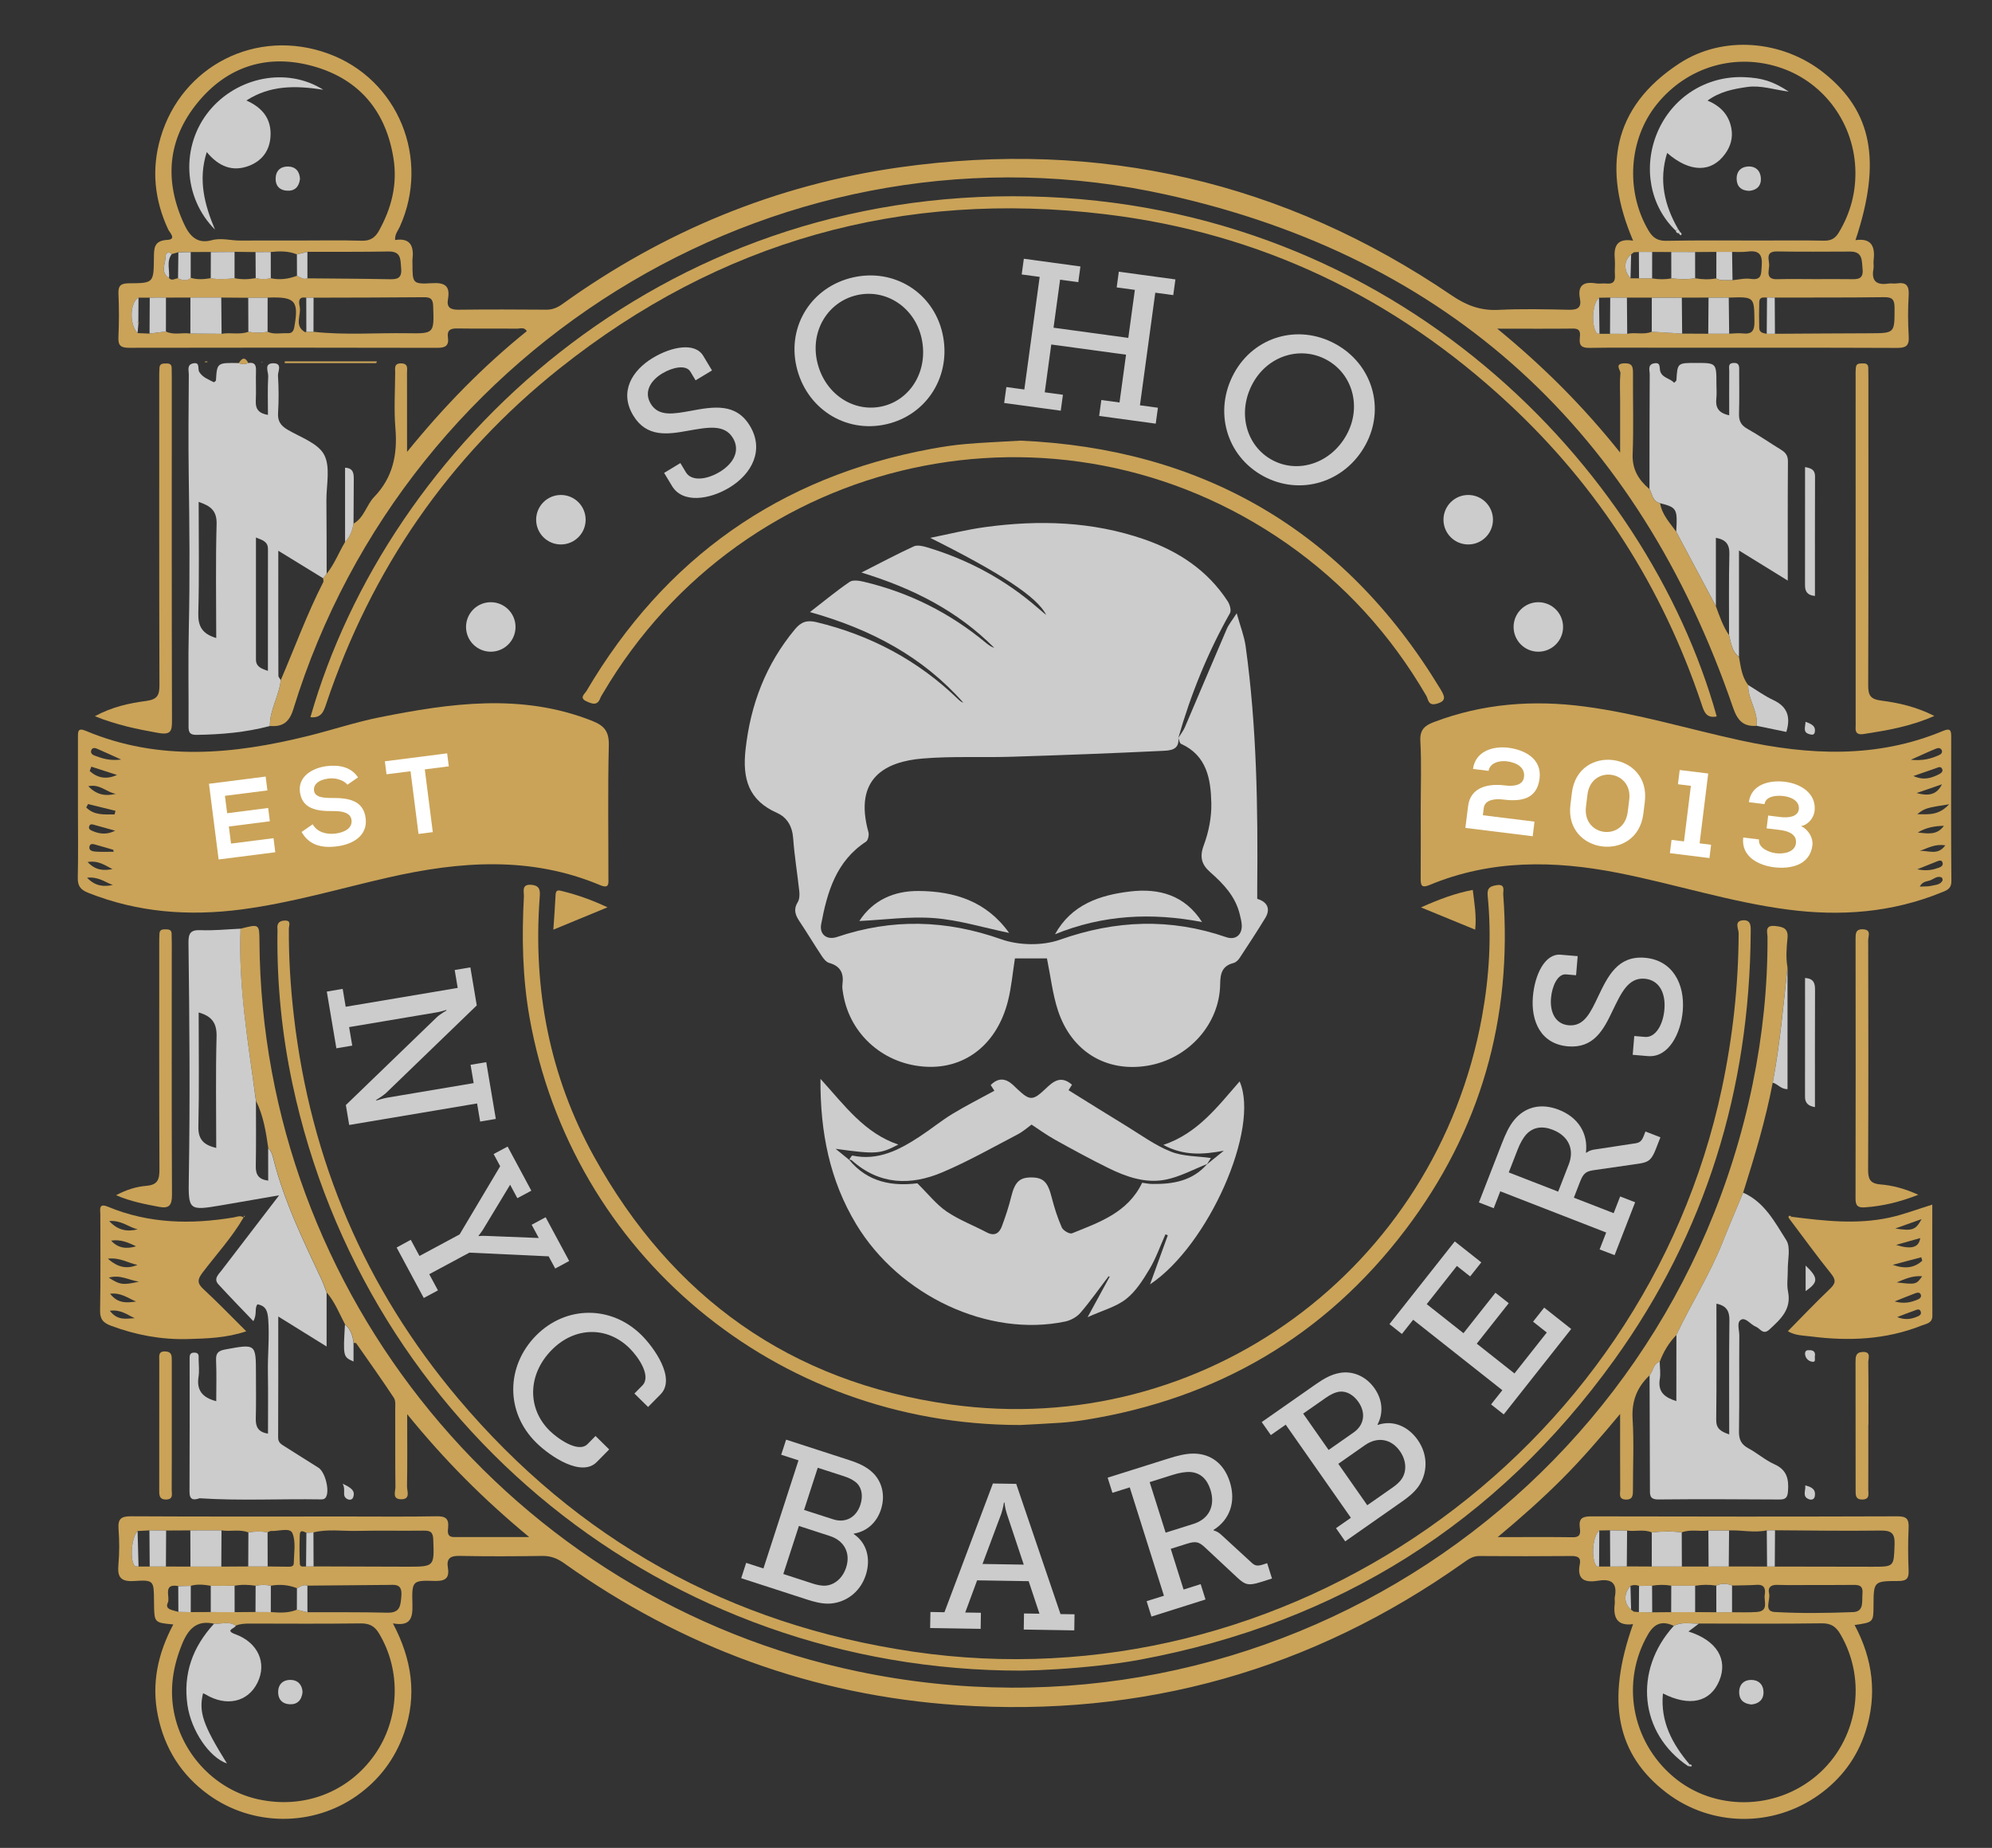 <svg xmlns="http://www.w3.org/2000/svg" xmlns:xlink="http://www.w3.org/1999/xlink" id="Layer_1" x="0px" y="0px" viewBox="0 0 483 448" style="enable-background:new 0 0 483 448;" xml:space="preserve"><rect x="0" y="0" width="483" height="448" fill="#333333" stroke="none"/><style type="text/css">	.st0{fill-rule:evenodd;clip-rule:evenodd;fill:#CAA358;}	.st1{fill-rule:evenodd;clip-rule:evenodd;fill:#CCCCCC;}	.st2{fill:#CCCCCC;}	.st3{fill:#FFFFFF;}</style><path class="st0" d="M58.32,225.16c4.56-1.18,4.56-1.18,4.59,3.12c0.58,85.32,61.43,159.49,145.18,176.96 c99.42,20.74,196.44-42.94,216.87-142.4c2.41-11.73,3.66-23.62,3.61-35.62c0-1.16-0.8-2.98,1.84-2.72c2.02,0.2,3.24,0.61,3,2.99 c-0.23,2.33-0.42,4.69,0,7.03c-1,9.35-1.86,18.72-3.58,27.97c-1.73,9.07-4.39,17.88-7.17,26.67c-1.68,4.05-3.41,8.08-5.03,12.15 c-3.08,7.77-7.61,14.81-11.15,22.34c-1.82,1.87-3.14,4.05-4.04,6.5c-1.59,0.51-1.55,2.26-2.46,3.28c-3.06,2.88-4.39,6.27-4.12,10.61 c0.35,5.69,0.07,11.42,0.08,17.14c0,1.26,0.03,2.44-1.76,2.37c-1.77-0.07-1.33-1.38-1.33-2.36c-0.03-5.87-0.02-11.74-0.02-18.39 c-4.85,5.81-9.25,10.92-14.02,15.7c-4.76,4.77-9.78,9.25-15.66,14.16c6.73,0,12.5-0.05,18.27,0.03c1.93,0.03,1.78-1.22,1.63-2.37 c-0.27-2.15,0.6-2.69,2.69-2.69c24.8,0.07,49.59,0.07,74.39-0.01c2.18-0.01,2.74,0.69,2.65,2.75c-0.15,3.44-0.15,6.9,0,10.35 c0.08,1.96-0.46,2.58-2.5,2.58c-5.98,0-5.98,0.1-6.01,6.03c-0.02,3.97-0.02,3.97-4.58,4.64c4.44,8.3,5.53,16.95,2.62,25.89 c-2.06,6.33-5.91,11.46-11.34,15.32c-11.13,7.92-26.06,7.69-36.82-0.49c-12.18-9.26-14.82-22.25-8.18-40.93 c-3.96,0.51-4.85-1.69-4.44-4.99c0.07-0.53-0.08-1.09,0.02-1.61c0.64-3.33-0.79-4.47-3.99-3.94c-3.11,0.51-5.3-0.07-4.5-4.03 c0.33-1.62-0.59-1.96-2.05-1.95c-7.44,0.06-14.88,0.07-22.32,0c-1.56-0.01-2.62,0.76-3.77,1.57 c-36.81,26.1-77.83,37.61-122.75,34.58c-34.97-2.36-66.78-14.05-95.36-34.38c-1.66-1.18-3.26-1.82-5.33-1.79 c-6.68,0.1-13.37,0.13-20.05-0.01c-2.25-0.04-3.21,0.62-2.83,2.89c0.43,2.59-0.72,3.26-3.22,3.18c-5.41-0.17-5.54-0.04-5.38,5.67 c0.09,3.19-0.36,5.43-4.73,4.62c4.6,8.71,5.9,17.4,2.74,26.49c-2.19,6.3-6,11.4-11.44,15.26c-10.7,7.59-25.35,7.52-36.03-0.22 c-6.57-4.76-10.61-11.18-12.25-19.12c-1.62-7.83,0-15.14,3.73-22.15c-4.58-0.42-4.6-0.45-4.67-4.86c0-0.32-0.01-0.65-0.01-0.97 c-0.04-4.78-0.05-5.01-4.81-4.7c-3.25,0.21-4.1-0.92-3.82-3.95c0.26-2.89,0.24-5.83,0.03-8.72c-0.18-2.49,0.71-3.04,3.09-3.02 c17.46,0.1,34.93,0.05,52.4,0.05c7.22,0,14.45,0.08,21.67-0.05c2.13-0.04,2.96,0.57,2.76,2.7c-0.1,1.01-0.32,2.32,1.38,2.33 c5.76,0.01,11.52,0,18.27,0c-11.12-9.19-20.55-18.67-29.58-29.79c0,6.42,0.06,11.97-0.04,17.51c-0.02,1.15,0.95,3.18-1.5,3.12 c-2.16-0.06-1.3-1.9-1.31-2.99c-0.08-6.25-0.02-12.5-0.05-18.76c0-0.96,0.14-2.12-0.32-2.83c-2.95-4.47-6.06-8.84-9.13-13.23 c-0.08-0.12-0.41-0.07-0.62-0.09c-0.19-1.72-0.69-3.3-2.08-4.46c-1.39-2.64-2.48-5.46-4.45-7.76c-0.38-0.99-0.71-2.01-1.16-2.97 c-4.48-9.6-9.16-19.11-11.75-29.46c-0.24-0.96-0.5-1.85-1.26-2.52c-0.57-3.94-1.17-7.87-2.97-11.49 C60.22,253.06,57.75,239.25,58.32,225.16z M395.43,390.2c0.24,0.18,0.49,0.36,0.73,0.54c0.41,0.03,0.82,0.06,1.22,0.1 c1.08,0.02,2.15,0.03,3.23,0.05c1.54-0.01,3.07-0.02,4.6-0.04c1.94,0,3.87-0.01,5.81-0.01c1.71,0.01,3.43,0.02,5.14,0.03 c1.27,0,2.54,0,3.81,0c2-0.01,4.02,0.09,6.01-0.06c2.99-0.22,1.66-2.63,1.92-4.18c0.23-1.4-0.06-2.53-1.95-2.4 c-1.99,0.13-3.99,0.12-5.98,0.17c-1.28-0.55-2.55-0.59-3.82,0.02c-1.71-0.28-3.42-0.25-5.12,0.03c-1.93,0-3.86-0.01-5.79-0.01 c-1.55-0.28-3.1-0.26-4.66,0c-1.05,0.01-2.1,0.03-3.16,0.04c-0.69-0.27-1.39-0.27-2.08,0c-1.7,1.86-1.63,4.29,0.15,5.75 L395.43,390.2z M74.29,371.62c-0.68-0.32-1.55-0.85-1.6,0.45c-0.1,2.35-0.08,4.7,0.01,7.05c0.04,0.95,0.92,0.6,1.51,0.65 c0.61,0,1.21,0,1.82-0.01c7.53,0.03,15.06,0.06,22.58,0.07c6.77,0.01,6.69,0,6.44-6.65c-0.07-1.81-0.78-2.11-2.33-2.09 c-5.48,0.06-10.97-0.05-16.46,0.06c-3.42,0.06-6.87-0.48-10.27,0.37C75.43,371.56,74.86,371.59,74.29,371.62z M43.25,390.78 c1,0.02,2,0.04,3,0.06c1.62,0,3.23-0.01,4.85-0.02c1.93,0.01,3.86,0.02,5.79,0.03c1.69-0.01,3.38-0.03,5.07-0.04 c1.24,0,2.47,0.01,3.71,0.02c2.14,0.17,4.28,0.28,6.33-0.58c0.85,0.21,1.71,0.41,2.56,0.62c6.45,0.02,12.9-0.05,19.34,0.11 c3.17,0.08,3.23-1.73,3.42-4.12c0.23-3.02-1.6-2.63-3.43-2.61c-6.44,0.07-12.89,0.12-19.33,0.17c-0.99-0.37-1.73,0.28-2.54,0.63 c-2.05-0.81-4.16-1.01-6.33-0.61c-1.23-0.27-2.46-0.25-3.69,0.01c-1.7-0.26-3.4-0.33-5.11-0.01c-1.93,0.01-3.85,0.01-5.78,0.02 c-1.61-0.28-3.22-0.46-4.84,0c-1.01,0.02-2.03,0.05-3.04,0.07c-3.9-0.73-1.89,2.71-2.54,4.03 C39.85,390.27,42.04,390.38,43.25,390.78z M387.73,379.79c0.9,0,1.8,0,2.69,0c1.34-0.01,2.68-0.02,4.02-0.03 c2.02,0.01,4.03,0.02,6.05,0.03c2.43,0,4.87,0,7.3,0c2.16,0,4.32,0,6.48,0c1.63,0,3.26-0.01,4.89-0.01c3.09,0,6.19,0.01,9.28,0.01 c0.62,0,1.24,0.01,1.87,0.01c7.87,0.01,15.73,0.03,23.6,0.04c5.44,0.01,5.27,0,5.47-5.43c0.1-2.8-0.88-3.38-3.47-3.34 c-8.51,0.12-17.02-0.02-25.53-0.07c-0.67,0.01-1.34,0.02-2,0.02c-3.04,0.66-6.09-0.11-9.13,0.02c-1.67,0-3.35,0.01-5.02,0.01 c-2.14,0.3-4.35-0.35-6.46,0.46c-2.42-0.31-4.84-0.28-7.26,0.01c-1.95-0.83-4.01-0.16-5.99-0.45c-1.38-0.02-2.76-0.04-4.14-0.06 c-0.86,0.01-1.73,0.03-2.59,0.04c-1.63,1.27-2.07,6.84-0.66,8.66C387.21,379.83,387.52,379.77,387.73,379.79z M33.36,371.18 c-1.46,1.5-1.94,6.95-0.7,8.45c0.15,0.18,0.61,0.11,0.93,0.16c0.91,0,1.82,0,2.73,0c1.31,0,2.62,0,3.92,0 c1.98,0.01,3.96,0.01,5.94,0.02c2.49,0,4.99,0,7.48,0c2.18-0.01,4.35-0.03,6.53-0.04c1.57,0,3.14,0,4.71,0 c1.61,0.02,3.23,0.06,4.84,0.06c0.63,0,1.48,0.05,1.49-0.81c0.04-2.46,0.56-5.18-0.32-7.31c-0.6-1.45-3.36-0.44-5.15-0.54 c-0.29-0.02-0.59,0.21-0.89,0.33c-1.55-0.27-3.1-0.25-4.65,0.02c-2.12-0.84-4.37-0.14-6.53-0.5c-2.52,0-5.04,0.01-7.56,0.01 c-1.95,0.01-3.91,0.02-5.86,0.03c-1.35-0.01-2.69-0.02-4.04-0.03C35.28,371.08,34.32,371.13,33.36,371.18z M411.94,393.61 c-2.04,0.07-4.15-0.49-6.1,0.56c-2.76-1.28-4.67-0.66-6.27,2.11c-6.57,11.37-4.06,25.83,6.17,34.49c9.82,8.32,24.72,8.2,34.73-0.29 c9.96-8.44,12.37-23.01,5.77-34.28c-1.1-1.89-2.31-2.67-4.58-2.64C431.75,393.7,421.85,393.62,411.94,393.61z M51.91,393.66 c-4.22-0.98-6.28,1.32-7.74,4.88c-2.21,5.41-3.12,10.88-1.96,16.71c2.07,10.32,10.17,18.74,20.43,20.98 c10.98,2.4,21.74-1.69,28.13-10.7c6.18-8.7,6.57-20.52,1.1-29.57c-1.09-1.8-2.38-2.4-4.45-2.38c-8.94,0.11-17.88,0.06-26.82,0.04 c-1.19,0-2.35,0.04-3.45,0.51C55.5,392.96,53.66,393.8,51.91,393.66z M440.24,384.27c-3.12,0-6.24,0.06-9.35-0.03 c-1.59-0.04-2.28,0.68-1.94,2.09c0.38,1.54-1.36,4.32,1.32,4.48c6.32,0.37,12.69,0.27,19.02,0.03c2.78-0.1,2.13-2.65,2.3-4.51 c0.21-2.19-1.17-2.1-2.65-2.08C446.04,384.29,443.14,384.26,440.24,384.27z"></path><path class="st0" d="M85.72,126.95c2.59-1.45,3.11-4.51,5.01-6.48c4.51-4.67,5.68-10.25,5.15-16.57c-0.38-4.49-0.09-9.05-0.06-13.57 c0.01-1-0.36-2.25,1.45-2.23c1.78,0.03,1.42,1.27,1.42,2.27c0.02,6.11,0.01,12.22,0.01,19.19c9.03-11.12,18.46-20.76,29.04-29.28 c-0.66-1.07-1.61-0.59-2.36-0.6c-4.85-0.05-9.7,0.03-14.55-0.05c-1.63-0.03-2.47,0.44-2.22,2.18c0.28,2-0.61,2.52-2.56,2.52 c-24.9-0.06-49.79-0.06-74.69-0.01c-1.87,0-2.74-0.37-2.65-2.47c0.16-3.55,0.17-7.12,0.01-10.67c-0.09-2.08,0.73-2.49,2.61-2.5 c5.91-0.03,5.93-0.1,5.99-6.14c0.02-2.27-0.04-4.21,3.23-4.38c2.37-0.12,0.57-1.8,0.23-2.53c-3.36-7.24-4.1-14.66-1.83-22.33 c5.1-17.29,23.18-26.65,40.62-20.31c16.99,6.17,24.84,25.52,17.36,41.99c-0.43,0.95-1.22,1.78-1.13,3.21 c3.82-0.6,4.59,1.61,4.21,4.77c-0.04,0.32,0,0.65,0,0.97c0.01,4.78,0.03,5,4.79,4.72c3.14-0.18,4.38,0.74,3.82,3.88 c-0.36,2,0.59,2.58,2.54,2.56c7.11-0.09,14.23-0.06,21.34-0.01c1.5,0.01,2.68-0.52,3.86-1.36c24.57-17.64,51.81-28.93,81.74-33.15 c48.54-6.84,93.29,3.44,133.88,31.04c3.57,2.43,6.99,3.73,11.3,3.52c5.7-0.29,11.42-0.15,17.13-0.03c2.07,0.05,3.1-0.49,2.68-2.67 c-0.62-3.24,0.86-4.22,3.86-3.73c0.84,0.14,1.73-0.05,2.58,0.04c1.53,0.15,2.16-0.43,2.04-2c-0.1-1.29,0.09-2.59-0.03-3.88 c-0.3-3.13,0.49-5.18,4.44-4.51c-7.44-17.38-5.14-32.28,11.19-42.96c10.68-6.99,25.16-5.63,35.1,2.31 c11.69,9.33,14,21.39,7.63,40.52c4.09-0.59,4.78,1.76,4.39,5.02c-0.08,0.64,0.09,1.31-0.03,1.94c-0.59,3.12,0.91,3.99,3.71,3.56 c0.63-0.09,1.3,0.07,1.94-0.03c2.24-0.35,3.02,0.5,2.89,2.81c-0.2,3.33-0.2,6.69,0.01,10.02c0.15,2.37-0.75,2.82-2.93,2.81 c-18.97-0.08-37.94-0.05-56.91-0.05c-5.84,0-11.67-0.06-17.51,0.04c-1.78,0.03-2.61-0.42-2.41-2.32c0.12-1.16,0.28-2.39-1.63-2.36 c-5.78,0.07-11.57,0.02-18.38,0.02c11.19,9.19,20.74,18.71,29.79,30.04c0-4.78,0-8.77,0-12.77c0-2.16-0.13-4.32,0.07-6.46 c0.07-0.75-1.55-2.3,0.91-2.41c2.14-0.09,2.15,1.04,2.14,2.59c-0.04,6.47,0.17,12.94-0.08,19.4c-0.15,3.73,1.44,6.28,4.07,8.51 c0.72,1.25,0.75,3.03,2.59,3.44c0.45,2.78,2.37,4.73,3.9,6.89c3.21,6.02,6.41,12.04,9.62,18.07c0.89,2.42,1.72,4.87,3.19,7.02 c0.5,1.9,0.66,3.95,2.41,5.27c0.44,2.37,0.66,4.82,2.24,6.82c-0.11,3.46,2.44,6.37,2.04,9.88c-3.27,0.23-4.66-1.32-5.74-4.48 c-22.9-66.67-68.55-109.06-137.36-124.3C191.43,26.93,98.71,82.2,71.12,171.94c-1,3.25-2.64,4.3-5.67,4.07 c-0.07-3.94,2.26-7.31,2.63-11.14c3.42-7.92,6.36-16.04,10.3-23.73c0.13-0.24-0.02-0.63-0.04-0.95c0.29-0.36,0.57-0.72,0.86-1.08 c1.89-2.33,2.94-5.16,4.47-7.7C84.86,130.16,85.46,128.63,85.72,126.95z M395.44,61.74l0.06-0.04c-1.81,1.43-1.87,3.89-0.15,5.78 c0.69,0,1.38,0,2.06,0c1.06,0,2.11,0.01,3.17,0.01c1.55,0.26,3.1,0.3,4.65,0c1.93,0.19,3.86,0.3,5.78-0.03 c1.71,0.31,3.42,0.34,5.13,0.04c1.23,0.77,2.61,0.24,3.91,0.43c1.48-0.13,3-0.53,4.44-0.32c2.74,0.39,2.51-1.17,2.67-3.06 c0.23-2.69-0.51-3.93-3.36-3.56c-1.27,0.16-2.56,0.07-3.85,0.09c-1.27,0-2.54-0.01-3.81-0.01c-1.72,0.01-3.44,0.03-5.15,0.04 c-1.93,0-3.85-0.01-5.78-0.01c-1.54,0-3.09-0.01-4.63-0.01c-1.07,0-2.15,0-3.22,0c-0.4,0.03-0.8,0.05-1.2,0.07 C395.93,61.35,395.68,61.54,395.44,61.74z M74.27,80.44c0.58,0,1.16,0,1.73,0c7.6,0.84,15.23,0.23,22.84,0.35 c6.49,0.11,6.42,0.02,6.19-6.58c-0.06-1.72-0.6-2.17-2.25-2.15c-8.92,0.09-17.84,0.08-26.76,0.11c-0.59,0-1.19,0.01-1.78,0.01 c-1.97-0.37-1.81,1.08-1.58,2.13c0.46,2.07-1.44,4.65,1.3,6.21C74.04,80.55,74.17,80.47,74.27,80.44z M41.64,61.61 c-0.91-0.92-1.5-0.04-1.5,0.55c0.02,1.77-1.36,3.82,0.83,5.24c0.71,0.81,1.46,0.11,2.19,0.06c1.04,0.45,2.08,0.78,3.07-0.12 c1.61,0.51,3.24,0.37,4.86,0.1c1.92,0.34,3.85,0.21,5.77,0c1.71,0.36,3.42,0.3,5.13-0.01c1.22,0.28,2.44,0.29,3.66,0.02 c2.18,0.47,4.28,0.19,6.34-0.59c0.81,0.34,1.55,0.98,2.53,0.62c6.55,0.06,13.11,0.08,19.66,0.21c1.93,0.04,3.32-0.01,3.09-2.63 c-0.19-2.15,0.05-4.14-3.07-4.09c-6.56,0.11-13.12,0.07-19.67,0.08c-0.85,0.21-1.7,0.42-2.55,0.62c-2.05-0.85-4.19-0.79-6.34-0.58 c-1.23,0.01-2.46,0.01-3.69,0.02c-1.69-0.02-3.39-0.04-5.08-0.06c-1.92,0.01-3.83,0.03-5.75,0.04c-1.63,0-3.26,0.01-4.88,0.01 c-1,0.02-1.99,0.03-2.99,0.05C42.71,61.32,42.18,61.47,41.64,61.61z M428.38,80.92c0.66,0,1.33,0,1.99,0 c7.65-0.04,15.3-0.1,22.95-0.12c6.15-0.02,6.06,0,6.05-6.18c0-1.98-0.53-2.6-2.54-2.57c-8.84,0.11-17.68,0.08-26.51,0.09 c-0.62,0-1.25,0-1.88,0c-0.84-0.02-1.83-0.21-1.87,1.06c-0.06,2.11-0.07,4.23-0.01,6.34C426.6,80.64,427.53,80.79,428.38,80.92z  M387.83,80.92c0.85,0,1.7,0,2.55,0c1.39,0,2.78,0.01,4.17,0.01c1.96-0.44,4.03,0.31,5.96-0.51c2.45,0.15,4.91,0.31,7.37,0.46 c2.11,0.01,4.23,0.02,6.34,0.03c1.69,0,3.38-0.01,5.07-0.01c1.07-0.03,2.16-0.19,3.21-0.07c2.24,0.26,2.93-0.58,2.9-2.85 c-0.07-6.04,0.04-6.04-6.21-5.83c-1.63,0-3.26,0-4.89-0.01c-2.17,0.01-4.33,0.01-6.5,0.02c-2.42,0-4.85,0-7.28,0 c-2.01,0-4.02-0.01-6.03-0.01c-1.35,0-2.7-0.01-4.05-0.01c-0.91,0.01-1.81,0.03-2.72,0.04c-1.63,1.29-1.97,6.89-0.49,8.61 C387.32,80.92,387.62,80.88,387.83,80.92z M33.36,80.76c0.97,0.04,1.93,0.08,2.9,0.12c1.32-0.17,2.65-0.34,3.97-0.51 c1.91,0.95,3.97,0.19,5.94,0.5c2.52,0.02,5.04,0.04,7.57,0.06c2.15-0.4,4.38,0.31,6.49-0.5c1.55,0.27,3.1,0.3,4.66,0.01 c1.55,0.71,3.18,0.27,4.77,0.35c0.96,0.05,1.49-0.31,1.69-1.44c1.14-6.36,0.27-7.42-6.14-7.21c-0.11,0-0.21,0.02-0.32,0.03 c-1.56,0.01-3.13,0.01-4.69,0.02c-2.18-0.02-4.36-0.03-6.54-0.05c-2.49,0-4.99,0-7.48,0c-1.98,0-3.96,0.01-5.94,0.01 c-1.31,0-2.62,0.01-3.93,0.01c-0.91,0-1.82,0-2.73,0C31.46,73.39,31.33,78.7,33.36,80.76z M72.5,58.31c5.06,0,10.13-0.1,15.19,0.05 c2.01,0.06,3.21-0.67,4.15-2.34c3.09-5.52,4.58-11.33,3.56-17.68C93.56,26.9,87.08,19.2,76.04,16.08 c-11.04-3.12-20.85-0.1-28.15,8.83c-7.26,8.9-8.1,18.87-3.28,29.36c1.38,3,3.24,4.91,6.66,3.98c2.41-0.66,4.68,0.09,7.01,0.07 C63.02,58.29,67.76,58.31,72.5,58.31z M426.79,58.31c5.17,0,10.33-0.07,15.5,0.04c1.74,0.03,2.74-0.58,3.61-2.05 c2.71-4.55,4.06-9.41,3.98-14.73c-0.17-11.34-7.35-21.43-17.98-25.09c-11-3.79-22.8-0.35-30.18,8.81 c-6.85,8.5-7.62,21.09-2.01,30.59c1.05,1.78,2.21,2.54,4.35,2.5C411.63,58.23,419.21,58.31,426.79,58.31z M440.25,67.67 c2.79,0,5.59-0.04,8.38,0.01c1.73,0.03,3.24,0.09,2.99-2.44c-0.21-2.07,0.07-4.27-3.01-4.25c-5.91,0.02-11.82,0.07-17.73-0.03 c-2.93-0.05-1.88,2.03-1.91,3.37c-0.03,1.37-0.93,3.45,1.93,3.36C434.02,67.6,437.14,67.67,440.25,67.67z"></path><path class="st0" d="M344.48,195.82c0-5.39,0.21-10.79-0.09-16.16c-0.15-2.76,1.07-3.76,3.29-4.6c11.85-4.5,24.04-5.42,36.54-3.77 c12.83,1.69,25.2,5.47,37.8,8.21c16.61,3.62,33.05,4.42,49.14-2.31c1.83-0.77,1.95,0.02,1.95,1.49 c-0.02,11.64-0.06,23.27,0.04,34.91c0.02,1.93-1.14,2.26-2.44,2.79c-11.98,4.88-24.4,5.8-37.11,4.15 c-14.01-1.82-27.47-6.2-41.28-8.91c-15.51-3.05-30.8-3.25-45.68,2.93c-1.97,0.82-2.18,0.09-2.17-1.58 C344.51,207.25,344.48,201.53,344.48,195.82z M463.94,188.14c2.59,1.15,4.43,0.46,6.23-0.44c0.45-0.23,1.01-0.63,0.77-1.22 c-0.35-0.85-1.04-0.4-1.6-0.21C467.74,186.81,466.16,187.37,463.94,188.14z M472.6,194.99c-5.46,0.83-5.98,0.99-7.72,2.41 C467.49,197.4,470.04,197.8,472.6,194.99z M463.31,184.2c3.03,0.3,4.9-0.29,6.72-1.07c0.47-0.2,1.01-0.53,0.81-1.18 c-0.21-0.65-0.86-0.67-1.33-0.48C467.71,182.2,465.94,183.02,463.31,184.2z M464.72,192.27c2.5,0.67,4.79,0.68,6.14-2.12 C468.82,190.86,466.77,191.56,464.72,192.27z M471.34,200.21c-2.24,0.04-4.39,0.43-6.34,1.63 C467.28,202.05,469.63,202.61,471.34,200.21z M465.46,206.3c2.01-0.18,4.4,1.22,6.21-1.35C469.18,204.53,467.36,205.66,465.46,206.3 z M465.49,214.94c1.12-0.06,1.98,0.02,2.78-0.18c0.98-0.25,2.16-0.2,2.74-1.28c0.09-0.17-0.08-0.7-0.26-0.77 c-1.01-0.42-1.8,0.33-2.62,0.68C467.31,213.74,466.2,213.58,465.49,214.94z M464.87,210.76c2.44,0.48,3.89,0.09,5.31-0.42 c0.51-0.18,1.02-0.54,0.84-1.18c-0.2-0.73-0.8-0.54-1.31-0.34C468.35,209.35,467,209.9,464.87,210.76z"></path><path class="st0" d="M18.9,195.89c0-5.71,0.01-11.43,0-17.14c0-1.32-0.07-2.4,1.89-1.57c17.78,7.48,35.84,5.71,53.88,1.25 c5.8-1.43,11.58-3.37,17.35-4.52c17.11-3.42,34.41-5.91,51.5,0.83c3.08,1.21,4.18,2.64,4.1,6.01c-0.26,10.67-0.09,21.34-0.1,32.02 c0,1.3,0.31,2.79-1.99,1.83c-16.88-7.1-34.08-5.8-51.38-1.86c-11.85,2.7-23.53,6.17-35.62,7.75c-12.71,1.66-25.12,0.75-37.15-4.04 c-1.94-0.77-2.57-1.73-2.52-3.75C18.99,207.1,18.9,201.5,18.9,195.89z M22.14,185.87c-0.13,0.35-0.26,0.71-0.39,1.06 c1.87,1.69,4.05,2.12,6.62,0.95C26.29,187.22,24.22,186.54,22.14,185.87z M21.35,194.94c-0.15,0.28-0.3,0.55-0.44,0.83 c1.95,1.96,4.44,1.67,6.87,1.68c0.07-0.29,0.14-0.58,0.22-0.88C25.78,196.03,23.57,195.49,21.35,194.94z M29.39,184.15 c-2.5-1.13-4.17-1.9-5.85-2.63c-0.5-0.22-1.12-0.3-1.38,0.3c-0.33,0.77,0.24,1.18,0.86,1.4C24.76,183.85,26.51,184.49,29.39,184.15z  M27.92,201.39c-1.62-0.45-3.24-0.9-4.86-1.35c-0.5-0.14-1.14-0.42-1.4,0.19c-0.36,0.83,0.41,1.08,0.98,1.32 C24.36,202.26,26.12,202.33,27.92,201.39z M21.11,212.79c2.05,2.13,4.07,2.21,6.25,1.77C25.52,213.92,23.94,212.51,21.11,212.79z  M27.28,210.71c-1.75-0.86-3.37-2.16-6.04-1.72C23.19,211.06,25.18,211.1,27.28,210.71z M28.11,192.45c-2.2-0.3-3.85-2.46-6.69-1.84 C23.45,192.77,25.66,193.06,28.11,192.45z M27.55,206.5c-0.02-0.16-0.05-0.31-0.07-0.47c-1.3-0.38-2.59-0.77-3.89-1.12 c-0.68-0.19-1.69-0.64-1.89,0.3c-0.24,1.12,0.92,1.23,1.73,1.27C24.81,206.56,26.18,206.5,27.55,206.5z"></path><path class="st1" d="M65.02,278.41c0.77,0.67,1.02,1.55,1.26,2.52c2.59,10.35,7.27,19.86,11.75,29.46c0.45,0.96,0.77,1.98,1.16,2.97 c0,4.18,0,8.37,0,13.09c-4-2.48-7.65-4.75-11.72-7.28c0,10.09,0.02,19.72-0.03,29.35c-0.01,1.26,0.82,1.66,1.6,2.16 c2.71,1.74,5.45,3.42,8.17,5.15c1.63,1.04,2.74,5.47,1.85,7.09c-0.33,0.59-0.83,0.6-1.35,0.59c-9.77-0.16-19.54,0.37-29.31-0.27 c0-7.73,0-15.45,0-23.18c0,7.73,0,15.45,0,23.18c-1.49,0.51-2.46,0.42-2.45-1.59c0.05-10.66,0.03-21.33,0.03-31.99 c0-0.87-0.11-1.79,1.22-1.73c1.18,0.05,0.94,0.94,0.96,1.64c0.03,1.4,0.19,2.83-0.02,4.19c-0.5,3.21,0.83,5.06,4.29,5.94 c0-3.36,0.11-6.63-0.04-9.89c-0.08-1.79,0.55-2.34,2.25-2.65c7.43-1.37,7.42-1.42,7.42,6.07c0,3.55,0.06,7.11-0.04,10.66 c-0.06,2.01,0.57,3.31,2.96,3.68c0-5.02,0.06-9.94-0.02-14.87c-0.07-4.26,0.4-8.51,0.08-12.79c-0.14-1.98-0.51-3.32-2.61-3.69 c-0.8,1-0.01,2.3-1,4.08c-2.95-3.09-5.76-5.96-8.47-8.92c-1.22-1.33-0.02-2.36,0.75-3.36c4.5-5.88,9.01-11.77,13.97-18.23 c-5.06,0.88-9.5,1.66-13.94,2.41c-7.98,1.34-8.1,1.33-7.96-6.7c0.32-18.95,0.16-37.9-0.08-56.85c-0.03-2.32,0.43-3.25,2.96-3.14 c3.21,0.13,6.44-0.22,9.67-0.36c-0.57,14.08,1.9,27.9,3.73,41.76c0,5.27,0.06,10.54-0.04,15.82c-0.04,2.05,0.68,3.21,3.01,3.5 C65.02,283.56,65.02,280.99,65.02,278.41z M48.17,245.46c0,9.42,0.14,18.56-0.07,27.68c-0.07,3.28,1.47,4.48,4.33,5.17 c0-9.14-0.16-18.05,0.08-26.96C52.6,248.1,51.44,246.39,48.17,245.46z"></path><path class="st1" d="M79.2,139.11c-0.29,0.36-0.57,0.72-0.86,1.08c-3.51-2.16-7.02-4.32-10.86-6.67c0,10.4-0.01,20.34,0.02,30.29 c0,0.35,0.37,0.71,0.57,1.06c-0.37,3.83-2.7,7.2-2.63,11.14c-5.85,1.56-11.81,2.07-17.84,2.15c-1.72,0.02-1.89-0.78-1.88-2.15 c0.04-7.86-0.12-15.71,0.06-23.57c0.28-12.47,0.16-24.94-0.02-37.42c-0.11-8.07-0.04-16.14,0.02-24.21c0.01-0.94-0.51-2.36,0.98-2.7 c1.86-0.43,1.09,1.31,1.55,2.06c0.81,1.33,2.27,1.84,3.56,2.51c0.22-0.19,0.48-0.31,0.49-0.45c0.27-4.3,0.26-4.3,5.54-4.21 c0.77,0.32,1.55,0.3,2.32-0.01c1.42-0.23,1.9,0.38,1.85,1.79c-0.08,2.47,0.07,4.96-0.05,7.43c-0.09,1.99,0.77,2.99,2.95,3.36 c0-3.18-0.11-6.28,0.06-9.35c0.06-1.11-1.14-3.22,1.31-3.17c2.21,0.04,1,1.99,1.06,2.99c0.19,3,0.21,6.04,0.02,9.04 c-0.13,2.01,0.65,3.09,2.3,4.07c3.14,1.85,7.37,3.26,8.87,6.07c1.58,2.96,0.53,7.33,0.55,11.09 C79.2,127.26,79.19,133.19,79.2,139.11z M52.43,154.68c0-9.37-0.17-18.48,0.09-27.58c0.1-3.33-1.5-4.45-4.35-5.42 c0,9.18,0.16,18.07-0.09,26.95C48,151.84,49.02,153.67,52.43,154.68z M62.06,130.31c0,9.99,0,19.77,0,29.56 c0,1.78,1.29,2.24,2.9,2.77c0-9.96-0.01-19.74,0.01-29.51C64.99,131.25,63.6,130.97,62.06,130.31z"></path><path class="st0" d="M247.66,405.03c-86.28,0.07-159.09-59.12-176.77-142.36c-2.53-11.93-3.74-24.04-3.62-36.26 c0-0.43,0.05-0.87,0-1.29c-0.16-1.44,0.67-1.95,1.9-1.94c1.52,0.01,0.87,1.25,0.87,1.92c-0.05,7.12,0.4,14.21,1.22,21.29 c4.04,34.85,17.23,65.86,39.81,92.65c28.95,34.35,65.87,54.85,110.32,61.39C311.66,413.7,398.61,353,417.53,263.75 c2.62-12.38,3.99-24.86,4.04-37.51c0-1.01-1.14-2.9,0.93-3.11c2.23-0.23,2,1.61,1.99,3.12c-0.28,37.93-10.93,72.66-33.1,103.47 c-28.48,39.58-66.97,63.72-114.94,72.65c-3.28,0.61-6.59,1.06-9.91,1.42C259.68,404.56,252.8,404.96,247.66,405.03z"></path><path class="st0" d="M247.38,345.48c-59.4,0-108.83-41.6-118.98-98.8c-1.72-9.7-1.9-19.5-1.37-29.32c0.06-1.13-0.7-3.07,1.85-2.84 c2.24,0.2,2.08,1.63,1.97,3.2c-1.63,22.14,2.43,43.23,13.16,62.64c18.87,34.14,47.66,54.73,86.47,60.14 c61.29,8.54,117.73-32.87,128.86-94.01c1.77-9.7,2.35-19.46,1.38-29.27c-0.2-2,0.63-2.37,2.18-2.62c2.22-0.35,1.52,1.39,1.59,2.31 c2.27,30.02-5.52,57.24-23.68,81.19c-19.56,25.81-45.69,41.01-77.67,46.14c-2.02,0.32-4.06,0.56-6.1,0.7 C253.28,345.2,249.51,345.36,247.38,345.48z"></path><path class="st1" d="M406.48,323.64c3.55-7.53,8.07-14.57,11.15-22.34c1.62-4.08,3.35-8.1,5.03-12.15 c5.17,2.27,7.68,7.14,10.45,11.5c1.14,1.78,0.33,4.81,0.37,7.28c0.03,1.72-0.28,3.5,0.06,5.16c0.89,4.34-1.78,6.72-4.51,9.24 c-1.56,1.44-2.25-0.28-3.28-0.68c-1.27-0.49-2.42-2.28-3.55-1.72c-1.19,0.6-0.46,2.52-0.47,3.84c-0.06,7.75,0.04,15.5-0.08,23.25 c-0.03,1.96,0.53,3.17,2.28,4.11c2.17,1.16,4.07,2.87,6.31,3.87c3.03,1.35,3.51,3.57,3.3,6.48c-0.11,1.51-0.49,2.07-2.04,2.06 c-9.8-0.06-19.59-0.11-29.39-0.01c-2.25,0.02-2.04-1.22-2.05-2.67c-0.02-9.15-0.06-18.3-0.09-27.44c0.92-1.02,0.87-2.77,2.46-3.28 c0.02,1.4,0.25,2.83,0.02,4.19c-0.53,3.24,1.28,4.48,4.01,5.36C406.48,334.19,406.48,328.91,406.48,323.64z M419.28,347.76 c0-9.44-0.07-18.56,0.05-27.68c0.03-2.37-0.84-3.54-3.15-4.02c0,9.48,0.06,18.83-0.05,28.18 C416.1,346.32,417.18,347.04,419.28,347.76z"></path><path class="st0" d="M75.27,173.88c18.7-65.65,84.43-128.18,174.42-126.26c88.97,1.9,149.74,65.72,166.56,126.07 c-2.69,0.57-3.13-1.38-3.76-3.25c-9.46-28.12-24.97-52.41-46.69-72.6c-27.63-25.7-60.18-41.36-97.71-45.89 c-49.25-5.95-93.58,6.48-132.41,37.38c-26.89,21.4-45.63,48.73-56.59,81.33C78.48,172.5,77.92,174.15,75.27,173.88z"></path><path class="st1" d="M402.54,122c-1.84-0.41-1.88-2.18-2.59-3.44c0.01-9.27,0-18.54,0.06-27.8c0.01-0.94-0.58-2.33,1.01-2.66 c1.8-0.37,1.23,1.12,1.57,2.02c0.57,1.55,2.38,1.6,3.34,2.69c0.32-0.34,0.54-0.48,0.55-0.62c0.25-4.2,0.25-4.2,4.71-4.2 c4.99,0,4.99,0,4.99,5.07c0,1.19,0.11,2.38-0.02,3.55c-0.24,2.14,0.48,3.53,3.12,4.07c0-3.65-0.02-7.22,0.01-10.79 c0.01-0.77-0.37-1.83,1.03-1.9c1.51-0.07,1.38,0.97,1.38,1.95c0,3.45,0.06,6.9-0.04,10.34c-0.05,1.68,0.42,2.77,1.96,3.64 c2.81,1.58,5.47,3.42,8.22,5.11c1.08,0.66,1.69,1.4,1.68,2.81c-0.07,9.46-0.04,18.92-0.04,28.92c-3.92-2.42-7.52-4.64-11.83-7.3 c0,8.96,0,17.37,0,25.78c-1.75-1.33-1.91-3.38-2.41-5.27c0.01-6.54-0.08-13.09,0.08-19.63c0.06-2.37-0.85-3.51-3.27-3.95 c0,5.62,0,11.09,0,16.56c-3.21-6.02-6.41-12.04-9.62-18.06C406.77,123.35,406.59,123.03,402.54,122z"></path><path class="st0" d="M247.44,106.83c43.64,1.91,78.31,21.41,101.79,60.19c1.03,1.69,1.7,2.98-1.05,3.64 c-1.92,0.46-1.87-1.15-2.35-1.98c-8.59-14.75-19.8-27.11-33.79-36.89c-55.44-38.76-131.55-22.07-165.86,36.32 c-0.22,0.37-0.47,0.73-0.62,1.13c-0.73,1.97-2.04,1.38-3.36,0.79c-1.85-0.83-0.41-1.81,0.01-2.52 c18.99-32.19,46.76-51.9,83.59-58.69c2.75-0.51,5.52-0.93,8.31-1.17C238.07,107.3,242.05,107.15,247.44,106.83z"></path><path class="st0" d="M59.05,295.18c-2.81,4.85-6.62,8.97-9.98,13.41c-1.24,1.64-1.26,2.55,0.28,3.97c3.47,3.2,6.74,6.61,10.36,10.2 c-4.84,1.63-9.54,1.75-14.18,1.88c-6.4,0.18-12.61-0.98-18.63-3.23c-1.85-0.69-2.68-1.55-2.63-3.7c0.15-7.75,0.05-15.5,0.06-23.26 c0-1.18-0.5-2.86,1.86-1.88c9.86,4.1,20.07,4.31,30.44,2.59c0.8-0.13,1.66-0.61,2.47,0.04L59.05,295.18z M26.95,300.78 c1.7,1.89,3.79,2.05,6.04,1.38C31.09,301.21,29.17,300.42,26.95,300.78z M26.15,305.15c2.51,2.23,4.71,2.54,7.19,1.51 C31.16,306.27,29.21,304.82,26.15,305.15z M26.38,309.75c2.66,1.75,3.5,1.85,7.3,0.98C31.08,310.31,29.17,308.98,26.38,309.75z  M33.01,315.54c-1.91-0.76-3.62-2.21-6.31-1.89C28.55,316.07,30.76,315.87,33.01,315.54z M33.39,298.04c-2.18-0.49-3.95-2.26-6.91-2 C28.64,298.34,30.87,298.66,33.39,298.04z M26.63,317.78c1.94,2.52,4.05,1.87,6.03,1.8C30.89,318.79,29.3,317.42,26.63,317.78z"></path><path class="st0" d="M434.41,295c7.9,0.99,15.78,1.92,23.72,0.2c3.46-0.75,6.74-2.03,10.39-3.15c0,9.14-0.02,18.03,0.02,26.93 c0.01,1.84-1.46,1.93-2.57,2.37c-8.72,3.48-17.79,3.83-26.96,2.65c-1.78-0.23-3.67-0.17-5.51-1.26c3.41-3.46,6.72-6.94,10.19-10.25 c1.35-1.29,1.57-2.1,0.31-3.67c-3.5-4.35-6.77-8.88-10.14-13.34C434.04,295.33,434.23,295.17,434.41,295z M459.73,301.82 c3.82,1.19,5.55,0.58,5.87-1.66C463.6,300.72,461.67,301.27,459.73,301.82z M466.09,305.66c-0.08-0.29-0.16-0.57-0.24-0.85 c-2.07,0.55-4.14,1.1-6.93,1.84C462.1,307.74,464.22,307.32,466.09,305.66z M459.54,297.84c4.18,0.65,4.95,0.36,6.39-2.28 C463.55,296.42,461.54,297.13,459.54,297.84z M459.89,310.91c4.66,0.54,4.75,0.52,6.18-1.49 C463.76,309.21,461.85,310.1,459.89,310.91z M459.39,315.52c2.31,0.64,3.97,0.22,5.58-0.45c0.48-0.2,0.99-0.58,0.77-1.19 c-0.23-0.64-0.85-0.52-1.33-0.34C462.88,314.11,461.37,314.73,459.39,315.52z M460.01,319.32c1.64,0.65,3.13,0.58,4.56,0 c0.58-0.23,1.39-0.48,1.17-1.28c-0.26-0.93-1.04-0.48-1.6-0.28C462.75,318.24,461.39,318.79,460.01,319.32z"></path><path class="st0" d="M469.02,173.57c-5.92,2.6-11.52,3.52-17.14,4.39c-1.38,0.21-2.07-0.18-1.95-1.66c0.04-0.54,0.01-1.08,0.01-1.62 c0-27.68-0.01-55.36-0.01-83.05c0-0.86-0.03-1.73,0.07-2.58c0.12-1.06,1-0.9,1.74-0.94c0.75-0.04,1.25,0.22,1.26,1.05 c0.01,0.86,0.03,1.72,0.03,2.58c0,24.77,0.04,49.55-0.05,74.32c-0.01,2.51,0.5,3.46,3.19,3.8 C460.36,170.4,464.56,171.33,469.02,173.57z"></path><path class="st0" d="M23,173.64c4.28-2.31,8.37-3.16,12.44-3.7c2.71-0.36,3.23-1.38,3.22-3.87c-0.08-24.79-0.05-49.58-0.05-74.37 c0-0.86-0.01-1.73,0.06-2.58c0.09-1.06,0.92-0.98,1.69-1c0.75-0.02,1.25,0.22,1.26,1.06c0.01,0.75,0.03,1.51,0.03,2.26 c0,27.7-0.03,55.4,0.05,83.1c0.01,2.65-0.17,3.72-3.41,3.14C33.24,176.78,28.3,175.77,23,173.64z"></path><path class="st0" d="M465.13,289.66c-4.46,1.75-8.6,2.75-12.93,3.05c-1.66,0.12-2.29-0.32-2.29-2.09c0.05-21,0.03-41.99,0.01-62.99 c0-1.27-0.01-2.4,1.78-2.33c2.11,0.08,1.28,1.66,1.28,2.6c0.05,18.52,0.07,37.04-0.02,55.56c-0.01,2.27,0.37,3.47,2.96,3.69 C458.91,287.39,461.84,288.17,465.13,289.66z"></path><path class="st0" d="M28.15,289.77c2.52-1.35,4.93-2.08,7.36-2.28c2.8-0.23,3.16-1.62,3.15-4.01c-0.08-18.19-0.05-36.37-0.05-54.56 c0-0.86,0-1.72,0.05-2.58c0.06-1.08,0.86-1.03,1.64-1.03c0.71,0,1.29,0.16,1.31,1.02c0.02,0.75,0.04,1.51,0.04,2.26 c0,20.34-0.05,40.68,0.05,61.01c0.01,2.57-0.62,3.48-3.2,2.98C35.14,291.92,31.76,291.33,28.15,289.77z"></path><path class="st0" d="M41.65,345.7c0,5.16,0.02,10.32-0.02,15.49c-0.01,0.96,0.47,2.31-1.32,2.35c-1.81,0.04-1.7-1.22-1.7-2.43 c0-10.43,0-20.86,0.01-31.29c0-1.03-0.29-2.27,1.49-2.18c1.59,0.08,1.55,1.14,1.54,2.26C41.65,335.16,41.66,340.43,41.65,345.7z"></path><path class="st0" d="M453.01,345.41c0,5.26,0.02,10.53-0.01,15.79c0,0.98,0.41,2.27-1.34,2.34c-1.83,0.08-1.73-1.15-1.73-2.37 c0-10.31,0-20.62-0.02-30.93c0-1.28,0.02-2.39,1.72-2.47c2.17-0.1,1.35,1.57,1.37,2.5c0.08,5.05,0.04,10.1,0.04,15.14 C453.02,345.41,453.02,345.41,453.01,345.41z"></path><path class="st1" d="M437.67,237.1c2.02,0.13,2.43,1.19,2.42,2.8c-0.04,9.48-0.02,18.96-0.02,28.51c-1.54-0.26-2.42-0.92-2.41-2.53 C437.68,256.31,437.67,246.75,437.67,237.1z"></path><path class="st1" d="M440.07,144.48c-1.83-0.16-2.41-1.06-2.41-2.58c0.02-9.53,0.01-19.05,0.01-28.66c1.49,0.26,2.42,0.66,2.42,2.23 C440.05,125.12,440.07,134.76,440.07,144.48z"></path><path class="st0" d="M344.54,219.99c4.48-1.99,8.34-3.44,12.56-4.24c0.38,3.17,0.94,6.2,0.59,9.64 C353.41,223.63,349.3,221.94,344.54,219.99z"></path><path class="st0" d="M147.3,219.97c-4.53,1.87-8.64,3.57-13.13,5.42c0.21-3.1,0.42-5.75,0.54-8.41c0.06-1.4,0.77-1.15,1.69-0.92 C140,216.96,143.48,218.17,147.3,219.97z"></path><path class="st1" d="M425.93,175.96c0.41-3.52-2.15-6.43-2.04-9.88c2.02,1.23,3.95,2.65,6.08,3.64c3.45,1.61,4.26,4.12,3.16,7.73 C430.74,176.95,428.34,176.45,425.93,175.96z"></path><path class="st1" d="M429.84,262.48c1.73-9.25,2.59-18.62,3.58-27.97c0,9.82,0,19.65,0,29.54 C431.83,264.08,431.05,262.8,429.84,262.48z"></path><path class="st1" d="M85.72,126.95c-0.26,1.68-0.86,3.21-2.05,4.47c0-6,0-12,0-18.03c2.06,0.09,2.12,1.46,2.11,2.93 C85.75,119.86,85.74,123.4,85.72,126.95z"></path><path class="st0" d="M48.39,363.24c0-7.73,0-15.45,0-23.18C48.4,347.79,48.4,355.51,48.39,363.24 C48.4,363.24,48.39,363.24,48.39,363.24z"></path><path class="st0" d="M91.37,87.61c-7.44,0-14.88,0-22.32,0c0,0.14,0,0.28-0.01,0.42c7.4,0,14.8,0,22.2,0 C91.29,87.89,91.33,87.75,91.37,87.61z"></path><path class="st1" d="M83.64,321.12c1.39,1.16,1.89,2.74,2.08,4.46c0,1.47,0,2.94,0,4.51C83.19,328.94,83.19,328.94,83.64,321.12z"></path><path class="st1" d="M437.81,306.82c3.12,3.01,3.12,4.02,0,6.2C437.81,310.97,437.81,309.03,437.81,306.82z"></path><path class="st1" d="M83.08,359.72c2.11,0.97,3.13,1.72,2.54,3.32c-0.23,0.62-0.94,0.64-1.38,0.41 C82.74,362.67,83.98,361.35,83.08,359.72z"></path><path class="st1" d="M437.71,360.12c1.41,0.37,2.58,0.82,2.34,2.55c-0.12,0.91-0.85,1.02-1.44,0.8 C436.86,362.8,437.92,361.32,437.71,360.12z"></path><path class="st1" d="M438.61,327.34c1.13-0.05,1.63,0.45,1.44,1.5c-0.09,0.5,0.35,1.47-0.67,1.3c-0.8-0.13-1.52-0.73-1.68-1.65 C437.57,327.79,437.83,327.27,438.61,327.34z"></path><path class="st1" d="M437.78,174.99c1.48,0.54,2.55,1.03,2.24,2.55c-0.15,0.75-0.81,0.58-1.27,0.46 C437.01,177.55,437.78,176.23,437.78,174.99z"></path><path class="st0" d="M60.22,88.02c-0.77,0.32-1.55,0.34-2.32,0.01C58.67,86.74,59.44,86.48,60.22,88.02z"></path><path class="st0" d="M50.31,87.65c0,0.05,0,0.15,0,0.15c-0.21,0.02-0.42,0.03-0.63,0.04c0.03-0.08,0.05-0.23,0.08-0.23 C49.94,87.61,50.12,87.63,50.31,87.65z"></path><path class="st0" d="M63.44,87.79c0.02,0.05,0.03,0.11,0.05,0.16c0.06-0.06,0.13-0.12,0.19-0.19C63.6,87.78,63.52,87.79,63.44,87.79 z"></path><path class="st0" d="M59.1,295.21c0.01-0.15,0.01-0.29,0.02-0.44c0.09,0.01,0.19,0.02,0.28,0.04c-0.12,0.12-0.23,0.25-0.35,0.37 L59.1,295.21z"></path><path class="st1" d="M288.83,372.68c0.1,0.23,0.19,0.46,0.29,0.68c-0.24-0.02-0.49-0.05-0.73-0.07 C288.53,373.09,288.68,372.88,288.83,372.68z"></path><path class="st0" d="M433.86,295.49c-0.18-0.26-0.38-0.55,0.05-0.74c0.11-0.05,0.33,0.16,0.5,0.25 C434.23,295.17,434.04,295.33,433.86,295.49z"></path><path class="st1" d="M409.33,428.19c-11.79-7.91-13.36-23.16-3.49-34.01c1.96-1.05,4.06-0.49,6.1-0.56 c-0.76,0.58-1.53,1.16-2.54,1.92c6.92,2.18,9.62,6.81,7.47,11.95c-2.18,5.21-7.19,6.36-13.66,3.07c-0.66,6.85,2.28,12.27,6.47,17.22 C409.55,427.89,409.43,428.03,409.33,428.19z"></path><path class="st1" d="M57.16,394.13c-0.14,0.68-2.8,1.09-0.09,2.08c5.51,2.01,7.71,7.01,5.35,11.76c-2.34,4.72-7.54,5.87-12.63,2.8 c-0.18-0.11-0.37-0.17-0.56-0.25c-1.08,4.58-0.04,7.64,5.8,17.02c-4.3-1.47-8.67-7.98-9.57-14.11c-1.12-7.67,1.27-14.17,6.45-19.78 C53.66,393.8,55.5,392.96,57.16,394.13z"></path><path class="st1" d="M53.66,379.81c-2.49,0-4.99,0-7.48,0c-0.01-2.92-0.02-5.85-0.03-8.78c2.52,0,5.04-0.01,7.56-0.01 C53.69,373.95,53.67,376.88,53.66,379.81z"></path><path class="st1" d="M407.8,379.79c-2.43,0-4.87,0-7.3,0c0-2.75,0.01-5.51,0.01-8.26c2.42-0.29,4.84-0.32,7.26-0.01 C407.78,374.28,407.79,377.04,407.8,379.79z"></path><path class="st1" d="M414.28,379.8c-0.02-2.91-0.03-5.83-0.05-8.74c1.67,0,3.35,0,5.02,0c-0.03,2.91-0.05,5.82-0.08,8.73 C417.54,379.79,415.91,379.79,414.28,379.8z"></path><path class="st1" d="M394.52,371.08c-0.02,2.9-0.05,5.79-0.07,8.69c-1.34,0.01-2.68,0.02-4.02,0.03c-0.02-2.92-0.03-5.85-0.05-8.78 C391.75,371.04,393.14,371.06,394.52,371.08z"></path><path class="st1" d="M64.88,371.5c0.01,2.76,0.01,5.52,0.02,8.28c-1.57,0-3.14,0-4.71,0c0.01-2.75,0.03-5.5,0.04-8.25 C61.78,371.25,63.33,371.23,64.88,371.5z"></path><path class="st1" d="M51.1,384.47c1.93-0.01,3.85-0.01,5.78-0.02c0,2.14,0,4.27,0.01,6.41c-1.93-0.01-3.86-0.02-5.79-0.03 C51.1,388.71,51.1,386.59,51.1,384.47z"></path><path class="st1" d="M411.02,390.84c-1.94,0-3.87,0.01-5.81,0.01c0.01-2.14,0.01-4.27,0.02-6.41c1.93,0,3.86,0.01,5.79,0.01 C411.03,386.59,411.02,388.71,411.02,390.84z"></path><path class="st1" d="M40.28,371.06c-0.02,2.91-0.03,5.82-0.05,8.73c-1.31,0-2.62,0-3.93,0c-0.02-2.92-0.05-5.84-0.07-8.76 C37.59,371.04,38.94,371.05,40.28,371.06z"></path><path class="st1" d="M416.16,390.88c0-2.15-0.01-4.3-0.01-6.45c1.27-0.61,2.55-0.57,3.82-0.02c0,2.15,0,4.31,0,6.46 C418.7,390.88,417.43,390.88,416.16,390.88z"></path><path class="st1" d="M61.95,390.82c0.01-2.12,0.02-4.24,0.03-6.36c1.23-0.26,2.46-0.28,3.69-0.01c0,2.13-0.01,4.26-0.01,6.39 C64.42,390.83,63.19,390.83,61.95,390.82z"></path><path class="st1" d="M400.58,384.45c0.01,2.15,0.02,4.3,0.03,6.45c-1.08-0.02-2.15-0.03-3.23-0.05c0.01-2.12,0.02-4.24,0.04-6.36 C398.47,384.47,399.53,384.46,400.58,384.45z"></path><path class="st1" d="M428.46,379.79c-0.02-2.92-0.05-5.85-0.07-8.77c0.67-0.01,1.34-0.01,2-0.02c-0.02,2.93-0.04,5.87-0.06,8.8 C429.7,379.8,429.08,379.79,428.46,379.79z"></path><path class="st1" d="M46.26,384.48c0,2.12-0.01,4.25-0.01,6.37c-1-0.02-2-0.04-3-0.06c-0.01-2.08-0.02-4.16-0.03-6.24 C44.24,384.52,45.25,384.5,46.26,384.48z"></path><path class="st1" d="M71.98,390.26c0.01-1.73,0.01-3.47,0.02-5.2c0.81-0.35,1.55-1,2.54-0.63c0,2.15,0,4.3,0,6.44 C73.69,390.67,72.84,390.47,71.98,390.26z"></path><path class="st1" d="M33.36,371.18c0.08,2.87,0.15,5.74,0.23,8.61c-0.32-0.05-0.78,0.02-0.93-0.16 C31.41,378.13,31.9,372.68,33.36,371.18z"></path><path class="st1" d="M74.21,379.78c0.03-2.72,0.06-5.44,0.08-8.16c0.57-0.03,1.14-0.07,1.71-0.1c0.01,2.75,0.02,5.5,0.03,8.25 C75.42,379.78,74.81,379.78,74.21,379.78z"></path><path class="st1" d="M387.78,371.06c-0.02,2.91-0.03,5.82-0.05,8.73c-0.21-0.02-0.52,0.04-0.61-0.08 C385.71,377.9,386.16,372.32,387.78,371.06z"></path><path class="st1" d="M395.34,384.49c0.05,1.92,0.1,3.83,0.15,5.75C393.71,388.78,393.65,386.35,395.34,384.49z"></path><path class="st1" d="M395.43,390.2c0.24,0.18,0.49,0.37,0.73,0.55C395.92,390.56,395.67,390.38,395.43,390.2z"></path><path class="st1" d="M53.73,80.93c-2.52-0.02-5.04-0.04-7.57-0.06c0-2.91,0.01-5.82,0.01-8.74c2.49,0,4.99,0,7.48,0 C53.68,75.06,53.71,78,53.73,80.93z"></path><path class="st1" d="M407.87,80.89c-2.46-0.15-4.91-0.31-7.37-0.46c0-2.75,0.01-5.5,0.01-8.25c2.43,0,4.85,0,7.28,0 C407.81,75.08,407.84,77.98,407.87,80.89z"></path><path class="st1" d="M419.17,72.16c0.04,2.92,0.07,5.83,0.1,8.75c-1.69,0-3.38,0-5.07,0c0.03-2.92,0.05-5.84,0.07-8.76 C415.91,72.16,417.54,72.16,419.17,72.16z"></path><path class="st1" d="M64.89,72.17c0,2.76-0.01,5.52-0.01,8.28c-1.55,0.28-3.11,0.25-4.66-0.01c-0.01-2.75-0.02-5.5-0.03-8.25 C61.77,72.18,63.33,72.17,64.89,72.17z"></path><path class="st1" d="M405.23,61.09c1.93,0,3.85,0.01,5.78,0.01c0,2.12,0.01,4.24,0.01,6.35c-1.93,0.33-3.85,0.22-5.78,0.03 C405.24,65.35,405.24,63.22,405.23,61.09z"></path><path class="st1" d="M56.87,67.46c-1.92,0.2-3.85,0.33-5.77,0c0.01-2.11,0.02-4.23,0.02-6.34c1.92-0.01,3.83-0.03,5.75-0.04 C56.88,63.2,56.87,65.33,56.87,67.46z"></path><path class="st1" d="M394.48,72.16c0.02,2.93,0.04,5.85,0.07,8.78c-1.39-0.01-2.78-0.01-4.17-0.02c0.02-2.93,0.04-5.85,0.05-8.78 C391.78,72.15,393.13,72.15,394.48,72.16z"></path><path class="st1" d="M40.24,72.14c0,2.74-0.01,5.48-0.01,8.22c-1.32,0.17-2.65,0.34-3.97,0.51c0.02-2.91,0.04-5.81,0.05-8.72 C37.62,72.15,38.93,72.15,40.24,72.14z"></path><path class="st1" d="M416.16,67.49c0-2.14,0.01-4.29,0.01-6.43c1.27,0,2.54,0.01,3.81,0.01c0.03,2.29,0.07,4.57,0.1,6.86 C418.77,67.73,417.39,68.26,416.16,67.49z"></path><path class="st1" d="M62,67.44c-0.02-2.11-0.03-4.21-0.04-6.32c1.23,0,2.46-0.01,3.69-0.02c0,2.12,0.01,4.23,0.01,6.35 C64.44,67.74,63.22,67.72,62,67.44z"></path><path class="st1" d="M400.6,61.08c0,2.14-0.01,4.27-0.01,6.41c-1.06,0-2.11-0.01-3.17-0.01c-0.01-2.13-0.02-4.27-0.04-6.4 C398.45,61.08,399.52,61.08,400.6,61.08z"></path><path class="st1" d="M46.24,61.12c0,2.08,0,4.16,0,6.24c-0.99,0.9-2.03,0.56-3.07,0.12c0.03-2.1,0.06-4.2,0.08-6.3 C44.25,61.15,45.25,61.14,46.24,61.12z"></path><path class="st1" d="M430.32,72.14c0.02,2.93,0.04,5.86,0.05,8.78c-0.66,0-1.33,0-1.99,0c0.02-2.93,0.04-5.86,0.07-8.79 C429.07,72.14,429.7,72.14,430.32,72.14z"></path><path class="st1" d="M72.01,66.87c-0.01-1.73-0.01-3.46-0.02-5.19c0.85-0.21,1.7-0.42,2.55-0.62c0,2.14,0,4.28,0,6.43 C73.55,67.86,72.82,67.21,72.01,66.87z"></path><path class="st1" d="M33.58,72.15c-0.01,1.96-0.03,3.92-0.04,5.88c-0.07,0.03-0.14,0.06-0.21,0.09c0.08,0.1,0.16,0.21,0.23,0.31 c-0.07,0.77-0.13,1.55-0.2,2.32C31.33,78.7,31.46,73.39,33.58,72.15z"></path><path class="st1" d="M76.03,72.17c-0.01,2.76-0.02,5.51-0.02,8.27c-0.58,0-1.16,0-1.73,0c-0.01-2.75-0.02-5.51-0.02-8.26 C74.84,72.17,75.44,72.17,76.03,72.17z"></path><path class="st1" d="M387.71,72.19c0.04,2.91,0.08,5.83,0.12,8.74c-0.21-0.04-0.5,0-0.61-0.12 C385.74,79.08,386.07,73.48,387.71,72.19z"></path><path class="st1" d="M41.64,61.61c-1.34,1.8-0.45,3.86-0.66,5.8c-2.19-1.43-0.82-3.48-0.83-5.24C40.14,61.57,40.73,60.7,41.64,61.61 z"></path><path class="st1" d="M395.5,61.7c-0.05,1.93-0.1,3.86-0.15,5.78C393.63,65.59,393.69,63.12,395.5,61.7z"></path><path class="st1" d="M396.18,61.15c-0.25,0.2-0.49,0.39-0.74,0.59C395.68,61.54,395.93,61.35,396.18,61.15z"></path><path class="st1" d="M73.36,410.25c-0.23,2.04-1.36,3.05-3.2,2.93c-1.68-0.1-2.72-1.14-2.72-2.92c0-1.96,1.23-3.01,3-2.99 C72.24,407.3,73.29,408.49,73.36,410.25z"></path><path class="st1" d="M424.66,413.24c-1.93-0.18-3-1.19-2.97-3.09c0.04-1.75,1.11-2.82,2.8-2.87c1.85-0.06,3.06,1.08,3.11,2.92 C427.64,412.05,426.46,413.07,424.66,413.24z"></path><path class="st1" d="M409.69,427.76c0.25,0.07,0.65,0.05,0.45,0.46c-0.05,0.1-0.52-0.02-0.8-0.03 C409.43,428.03,409.55,427.89,409.69,427.76z"></path><path class="st1" d="M59.74,24.36c3.97,1.78,6.08,4.49,5.85,8.68c-0.19,3.47-2.04,5.93-5.18,7.15c-3.98,1.54-7.35,0.22-10.28-3.32 c-2.16,6.79-0.51,12.83,2,18.8c-7.81-7.83-8.29-20.36-1.41-28.78c6.72-8.21,18.76-10.75,27.67-5.13 C71.48,20.69,65.5,20.67,59.74,24.36z"></path><path class="st1" d="M72.74,43.4c-0.25,1.92-1.27,2.95-3.18,2.83c-1.74-0.11-2.74-1.13-2.73-2.88c0.01-1.91,1.15-3,2.99-2.98 C71.66,40.39,72.66,41.55,72.74,43.4z"></path><path class="st1" d="M406.33,55.93c-6.23-5.91-8.01-15.35-4.5-23.75c3.6-8.59,11.9-13.87,21.18-13.47c4.29,0.19,6.89,1,10.72,3.5 c-3.7-0.48-6.84-1.6-10.11-1.12c-3.29,0.48-6.55,1.08-9.6,3.3c3.21,1.33,5.21,3.51,5.79,6.77c0.4,2.23-0.18,4.28-1.49,6.1 c-3.32,4.64-8.55,4.63-14.09-0.18c-2.07,6.69-0.65,12.7,2.66,18.45C406.71,55.67,406.52,55.8,406.33,55.93z"></path><path class="st1" d="M424.16,46.27c-1.97-0.04-3.05-1.05-3.08-2.93c-0.03-1.72,0.96-2.84,2.68-2.97c1.89-0.14,3.08,0.99,3.2,2.79 C427.08,44.98,426.03,46.11,424.16,46.27z"></path><path class="st1" d="M406.91,55.54c0.15,0.22,0.29,0.45,0.44,0.68c-0.11,0.11-0.22,0.22-0.33,0.33c-0.42,0.01-0.62-0.22-0.68-0.61 C406.52,55.8,406.71,55.67,406.91,55.54z"></path><path class="st1" d="M407.35,56.22c0.24,0.25,0.66,0.49,0.14,0.84c-0.03,0.02-0.31-0.33-0.47-0.51 C407.12,56.43,407.24,56.32,407.35,56.22z"></path><path class="st0" d="M33.56,78.44c-0.08-0.1-0.16-0.21-0.23-0.31c0.07-0.03,0.14-0.06,0.21-0.09c0,0,0.19,0.19,0.19,0.19 L33.56,78.44z"></path><g>	<g>		<g>			<path class="st2" d="M164.97,112.27l1.34,2.23c1.34,2.23,5.01,1.83,8.18-0.08c3.47-2.09,5.02-5.23,3.22-8.23    c-2.11-3.51-6.36-2.53-10.97-1.75c-4.89,0.9-9.99,1.63-13.21-3.73c-3.43-5.7-0.31-10.9,4.79-13.96c4.54-2.73,10.2-3.8,12.18-0.5    l2.14,3.56l-3.98,2.4l-1.26-2.1c-1.06-1.76-4.32-1.08-6.81,0.42c-2.96,1.78-4.49,4.56-2.81,7.35c1.93,3.21,5.62,2.46,9.78,1.71    c5.46-1.01,10.9-1.95,14.28,3.67c3.48,5.78,0.57,11.62-5.05,14.99c-4.71,2.83-11.25,3.9-13.85-0.43l-1.91-3.17L164.97,112.27z"></path>			<path class="st2" d="M206.81,67.26c9.95-2.27,19.44,3.62,21.7,13.52c2.31,10.14-3.64,19.8-13.59,22.07    c-9.99,2.28-19.5-3.87-21.81-14.01C190.86,78.95,196.82,69.54,206.81,67.26z M213.93,98.51c6.97-1.59,11.27-8.82,9.51-16.58    c-1.71-7.51-8.68-11.97-15.65-10.38c-7.02,1.6-11.36,8.64-9.65,16.15C199.9,95.45,206.91,100.11,213.93,98.51z"></path>			<path class="st2" d="M244.01,93.84l4.36,0.59l3.72-27.3l-4.36-0.59l0.52-3.81l13.72,1.87l-0.52,3.81l-4.41-0.6l-1.59,11.64    l18.13,2.47l1.59-11.64l-4.41-0.6l0.52-3.81l13.72,1.87l-0.52,3.81l-4.36-0.59l-3.72,27.3l4.36,0.59l-0.53,3.86l-13.72-1.87    l0.53-3.86l4.41,0.6l1.58-11.59l-18.13-2.47l-1.58,11.59l4.41,0.6l-0.53,3.86l-13.72-1.87L244.01,93.84z"></path>			<path class="st2" d="M323.77,83.37c8.96,4.88,12.18,15.58,7.32,24.49c-4.98,9.13-15.83,12.44-24.79,7.56    c-9-4.9-12.06-15.8-7.08-24.93C304.08,81.58,314.77,78.47,323.77,83.37z M308.44,111.51c6.28,3.42,14.29,0.84,18.09-6.14    c3.68-6.76,1.42-14.72-4.86-18.14c-6.32-3.45-14.24-1.04-17.92,5.72C299.94,99.94,302.11,108.07,308.44,111.51z"></path>		</g>	</g>	<g>		<g>			<path class="st2" d="M83.09,239.74l0.73,4.34l27.16-4.57l-0.73-4.34l3.8-0.64l1.55,9.22l-22.07,21.31    c-0.89,0.76-2.32,1.61-2.32,1.61l0.02,0.15c0,0,1.68-0.54,2.77-0.72l20.85-3.51l-0.75-4.44l3.8-0.64l2.32,13.76l-3.8,0.64    l-0.74-4.39l-31.01,5.22l-0.81-4.83l22.07-21.31c0.88-0.81,2.32-1.61,2.32-1.61l-0.02-0.15c0,0-1.68,0.54-2.78,0.67l-20.8,3.5    l0.76,4.49l-3.85,0.65l-2.32-13.75L83.09,239.74z"></path>			<path class="st2" d="M99.6,300.58l2.11,3.92l9.73-5.23l9.84-16.53l-1.59-2.95l3.39-1.82l5.75,10.7l-3.39,1.82l-1.75-3.26    l-6.67,11.03c-0.47,0.71-0.99,1.33-0.99,1.33l0.05,0.09c0,0,0.8-0.09,1.68-0.05l12.88,0.51l-1.73-3.21l3.39-1.82l5.71,10.61    l-3.39,1.82l-1.59-2.95l-19.22-0.9l-9.73,5.23l2.11,3.92l-3.44,1.85l-6.58-12.24L99.6,300.58z"></path>			<path class="st2" d="M155.49,323.63c3.03,2.98,8.5,10.54,4.67,14.42l-3.02,3.06l-3.31-3.26l1.93-1.96    c2.18-2.21-0.83-6.78-3.15-9.06c-5.38-5.3-13.23-5.24-18.84,0.46c-5.86,5.95-5.97,14.19-0.48,19.59c1.78,1.75,6.9,5.53,9.18,3.22    l1.93-1.96l3.31,3.26l-3.02,3.06c-3.65,3.71-11.18-1.26-14.67-4.7c-7.55-7.44-7.29-18.61-0.06-25.95    C137.23,316.45,148.22,316.47,155.49,323.63z"></path>			<path class="st2" d="M180.92,378.9l4.19,1.36l8.5-26.21l-4.19-1.36l1.19-3.66l15.27,4.95c2.43,0.79,4.16,1.61,5.57,2.91    c2.28,2.05,3.33,5.44,2.16,9.06c-1.06,3.28-3.53,5.37-6.58,5.86l-0.03,0.1c3.28,2.22,4.16,6.13,2.93,9.94    c-1.43,4.42-5.23,6.87-9.08,6.94c-1.79,0-3.39-0.42-5.24-1.02l-15.89-5.15L180.92,378.9z M197.06,383.92    c0.95,0.31,2.12,0.58,3.15,0.5c2.21-0.18,4.13-1.87,4.95-4.39c1.13-3.47-0.42-6.5-3.94-7.64l-7.51-2.44l-3.78,11.65    L197.06,383.92z M202.01,368.34c3.04,0.99,5.62-0.49,6.61-3.53c0.63-1.95,0.41-3.86-0.75-5.13c-0.8-0.78-1.83-1.33-3.26-1.79    l-6.33-2.05l-3.32,10.23L202.01,368.34z"></path>			<path class="st2" d="M225.6,390.81l3.4,0.06l11.75-31.21l5.65,0.09l10.74,31.57l3.4,0.05l-0.06,3.9l-12.25-0.2l0.06-3.9    l3.75,0.06l-2.62-7.89l-12.5-0.2l-2.88,7.8l3.8,0.06l-0.06,3.9l-12.25-0.2L225.6,390.81z M248.23,379.33l-4.1-12.32    c-0.48-1.46-0.56-2.71-0.56-2.71l-0.15,0c0,0-0.17,1.25-0.64,2.69l-4.55,12.18L248.23,379.33z"></path>			<path class="st2" d="M278.02,388.19l4.2-1.32l-8.29-26.27l-4.2,1.32l-1.16-3.67l14.59-4.6c2.38-0.75,4.37-1.27,6.42-1.24    c3.91,0.08,7.17,2.3,8.62,6.88c1.54,4.86-0.04,9.19-3.98,11.64l0.03,0.1c0,0,1.01,0.21,1.93,1.12l7.39,6.79    c0.81,0.74,1.49,0.74,2.68,0.36l1-0.32l1.17,3.72l-2.86,0.9c-2.86,0.9-3.69,0.59-5.47-1.05l-8.1-7.56    c-1.31-1.16-2.06-1.39-4.12-0.75l-4,1.26l3.11,9.87l4.15-1.31l1.17,3.72l-13.11,4.14L278.02,388.19z M289.4,369.45    c3.67-1.16,5.35-4.31,4.1-8.27c-0.83-2.62-2.45-4.1-4.82-4.3c-1.23-0.08-2.72,0.18-4.34,0.69l-5.58,1.76l3.87,12.25L289.4,369.45    z"></path>			<path class="st2" d="M323.94,370.49l3.61-2.52l-15.8-22.57l-3.61,2.52l-2.21-3.15l13.15-9.2c2.09-1.46,3.79-2.35,5.68-2.7    c3.01-0.58,6.35,0.62,8.53,3.73c1.98,2.83,2.16,6.05,0.71,8.78l0.06,0.08c3.74-1.28,7.4,0.37,9.7,3.65    c2.67,3.81,2.34,8.31,0.06,11.43c-1.08,1.43-2.37,2.45-3.97,3.57l-13.68,9.58L323.94,370.49z M328.21,347.29    c2.62-1.83,3-4.78,1.16-7.41c-1.18-1.68-2.83-2.66-4.55-2.49c-1.11,0.16-2.16,0.66-3.39,1.52l-5.45,3.81l6.17,8.81L328.21,347.29    z M337.67,360.63c0.82-0.57,1.75-1.34,2.29-2.22c1.19-1.87,1-4.42-0.52-6.59c-2.09-2.99-5.44-3.58-8.47-1.46l-6.47,4.53    l7.02,10.04L337.67,360.63z"></path>			<path class="st2" d="M361.54,340.49l2.73-3.45l-21.62-17.08l-2.73,3.45l-3.02-2.39l15.84-20.05l6.43,5.08l-2.7,3.41l-3.22-2.54    l-7.31,9.26l8.91,7.04l7.75-9.81l3.22,2.54l-7.75,9.81l9.14,7.22l7.84-9.92l-3.33-2.63l2.7-3.41l6.55,5.18l-16.36,20.71    L361.54,340.49z"></path>			<path class="st2" d="M387.86,302.91l1.59-4.1l-25.68-9.99l-1.59,4.1l-3.59-1.4l5.55-14.26c0.91-2.33,1.74-4.2,3.06-5.79    c2.51-3,6.28-4.16,10.76-2.42c4.75,1.85,7.14,5.78,6.58,10.39l0.09,0.04c0,0,0.79-0.66,2.08-0.8l9.92-1.51    c1.08-0.17,1.51-0.7,1.96-1.87l0.38-0.98l3.63,1.41l-1.09,2.8c-1.09,2.8-1.85,3.25-4.25,3.61l-10.97,1.58    c-1.72,0.29-2.38,0.74-3.16,2.74l-1.52,3.91l9.65,3.75l1.58-4.05l3.63,1.41l-4.98,12.82L387.86,302.91z M380.38,282.29    c1.4-3.59-0.01-6.87-3.88-8.38c-2.56-1-4.73-0.66-6.37,1.06c-0.84,0.91-1.57,2.23-2.18,3.82l-2.12,5.45l11.98,4.66L380.38,282.29    z"></path>			<path class="st2" d="M396.26,251.17l2.59,0.22c2.59,0.22,4.42-2.99,4.72-6.68c0.34-4.04-1.31-7.13-4.79-7.43    c-4.08-0.34-5.78,3.68-7.83,7.87c-2.13,4.49-4.52,9.05-10.75,8.53c-6.63-0.56-9.02-6.12-8.52-12.05    c0.44-5.28,2.89-10.49,6.72-10.17l4.14,0.35l-0.39,4.63l-2.44-0.21c-2.04-0.17-3.4,2.88-3.64,5.76    c-0.29,3.44,1.08,6.31,4.31,6.58c3.74,0.31,5.28-3.12,7.1-6.93c2.38-5.02,4.8-9.98,11.33-9.44c6.73,0.56,9.75,6.34,9.21,12.86    c-0.46,5.48-3.42,11.4-8.45,10.98l-3.69-0.31L396.26,251.17z"></path>		</g>	</g>	<g>		<circle class="st1" cx="136" cy="126" r="6"></circle>		<circle class="st1" cx="119" cy="152" r="6"></circle>	</g>	<g>		<circle class="st1" cx="356" cy="126" r="6"></circle>		<circle class="st1" cx="373" cy="152" r="6"></circle>	</g></g><g>	<path class="st3" d="M66.75,206.62l-13.74,1.75c-0.78-6.11-1.56-12.24-2.34-18.35l13.74-1.75l0.43,3.36l-10.3,1.31l0.54,4.22  l9.94-1.27l0.41,3.22l-9.94,1.27l0.53,4.14l10.3-1.31L66.75,206.62z"></path>	<path class="st3" d="M84.24,190.24c-0.76-0.97-2.62-1.74-4.61-1.49c-2.57,0.33-3.66,1.56-3.49,2.92c0.2,1.6,2.15,1.8,4.38,1.79  c3.89-0.02,7.58,0.52,8.14,4.9c0.52,4.09-2.87,6.31-6.96,6.83c-3.75,0.48-6.78-0.31-8.57-3.49l2.69-1.86  c1.07,1.91,3.31,2.53,5.54,2.25c2.18-0.28,4.12-1.3,3.87-3.29c-0.22-1.73-2.12-2.21-4.59-2.16c-3.81,0.03-7.39-0.52-7.92-4.64  c-0.48-3.78,3.04-5.8,6.42-6.25c2.86-0.36,5.92,0.07,7.67,2.72L84.24,190.24z"></path>	<path class="st3" d="M99.54,186.98l-5.82,0.74l-0.4-3.15c5.3-0.68,9.78-1.25,15.1-1.93l0.4,3.15l-5.82,0.74l1.94,15.21l-3.46,0.44  L99.54,186.98z"></path></g><g>	<path class="st1" d="M285.71,178.91c0.54-0.87,1.19-1.69,1.59-2.61c3.41-7.94,6.74-15.9,10.16-23.83c0.46-1.07,1.25-2,2.4-3.79  c0.88,3.17,1.83,5.54,2.17,8c2.7,19.5,2.99,39.12,2.81,58.76c-0.01,0.83,0,1.66,0,2.48c2.48,0.72,3.28,2.46,1.95,4.64  c-2,3.28-4.11,6.5-6.23,9.71c-0.34,0.51-0.9,1.06-1.46,1.2c-2.76,0.71-3.22,2.5-3.25,5.14c-0.12,9.75-7.78,18.16-17.66,19.77  c-9.94,1.62-18.37-3.41-21.66-13.37c-1.31-3.98-1.77-8.23-2.68-12.66c-2.3,0-5.01,0-7.76,0c-0.55,3.46-0.84,6.95-1.68,10.29  c-2.6,10.37-10.16,16.41-19.68,15.99c-10.23-0.45-18.57-7.66-20.26-17.53c-0.14-0.81-0.31-1.67-0.2-2.47  c0.36-2.65-0.46-4.41-3.2-5.17c-0.7-0.19-1.34-0.97-1.78-1.63c-1.87-2.82-3.61-5.73-5.49-8.54c-1.01-1.51-1.43-2.88-0.37-4.58  c0.42-0.68,0.46-1.71,0.38-2.56c-0.46-4.3-1.18-8.59-1.49-12.9c-0.21-2.91-1.46-5.07-3.94-6.18c-6.88-3.05-8.39-8.26-7.61-15.33  c1.21-10.97,4.92-20.68,11.98-29.18c1.51-1.82,2.94-2.27,5.2-1.73c13.11,3.16,24.59,9.24,34.3,18.62c0.39,0.38,0.79,0.75,1.33,0.91  c-9.82-11.11-22.34-17.81-37.19-21.97c3.54-2.74,6.49-5.19,9.64-7.33c0.79-0.53,2.31-0.28,3.41-0.02  c11.03,2.61,20.91,7.57,29.63,14.82c0.61,0.5,1.24,0.97,2.02,1.21c-8.82-8.86-19.58-14.41-32.21-18.26  c4.65-2.36,8.61-4.47,12.67-6.34c0.85-0.39,2.16-0.1,3.16,0.2c10.02,2.99,19.04,7.84,26.94,14.73c0.62,0.54,1.26,1.06,2.02,1.7  c-2.05-4.35-11.45-10.39-28.12-18.7c4.46-0.89,8.89-2.01,13.39-2.62c13.02-1.76,25.93-1.38,38.49,2.97  c8.31,2.88,15.37,7.52,20.25,15.02c0.51,0.78,0.93,2.23,0.55,2.89C292.82,158.24,288.72,168.35,285.71,178.91  c0.33,3.02-2.14,3.04-3.86,3.13c-12.22,0.59-24.45,1.05-36.68,1.43c-7.17,0.22-14.39-0.17-21.52,0.43  c-8.84,0.75-16.74,4.66-13.08,17.86c0.19,0.68-0.09,1.96-0.58,2.29c-7.25,4.73-9.41,12.19-10.88,20.01  c-0.47,2.48,1.39,3.93,3.85,3.1c13.34-4.51,26.43-4.17,39.79,0.55c4.29,1.52,10.01,1.62,14.27,0.11  c13.53-4.78,26.79-5.27,40.31-0.61c2.3,0.79,3.94-0.62,3.75-3.09c-0.06-0.82-0.28-1.63-0.47-2.43c-1.04-4.35-3.95-7.41-7.17-10.24  c-2.09-1.84-2.63-3.68-1.55-6.56c1.2-3.2,1.9-6.81,1.82-10.22c-0.13-5.77-1.07-11.49-7.33-14.33  C286.01,180.18,285.93,179.41,285.71,178.91z"></path>	<path class="st1" d="M292.63,282.3c1.37-1.11,2.74-2.21,4.11-3.32c-5.1,0.97-9.82,1.24-14.66-1.41  c8.33-2.79,13.19-9.34,18.49-15.39c4.98,11.34-7.54,39.77-21.72,49.2c1.45-4,2.88-7.95,4.31-11.9c-0.2-0.07-0.39-0.15-0.58-0.22  c-1.26,2.81-2.28,5.77-3.85,8.4c-1.58,2.64-3.33,5.43-5.69,7.28c-2.44,1.91-5.71,2.76-9.33,4.4c2.06-3.78,3.71-6.8,5.36-9.83  c-0.09-0.03-0.18-0.06-0.27-0.09c-2.26,2.97-4.41,6.04-6.84,8.87c-0.87,1.01-2.34,1.82-3.67,2.1  c-18.55,3.89-40.17-6.18-50.67-23.56c-6.42-10.63-8.77-22.29-8.68-35.27c5.85,6.43,10.66,13.17,18.88,15.93  c-4.45,2.31-5.38,2.38-15.21,1.03c1.39,1.13,2.33,1.9,3.28,2.67l-0.07-0.1c4.62,5.72,10.85,6.51,16.61,5.79  c2.67,2.63,4.61,5.14,7.09,6.83c3.01,2.05,6.51,3.37,9.75,5.08c1.89,1,3.04,0.18,3.66-1.5c0.86-2.32,1.65-4.68,2.24-7.08  c0.89-3.62,2-4.78,4.96-4.75c2.92,0.03,3.95,1.18,4.88,4.86c0.63,2.48,1.42,4.94,2.45,7.28c0.32,0.73,1.89,1.64,2.46,1.41  c6.62-2.67,13.55-5.01,17.02-12.26c0.77,0.1,1.59,0.28,2.4,0.29c5.07,0.08,9.83-0.72,13.38-4.85L292.63,282.3z"></path>	<path class="st1" d="M205.88,281.19c0.27-0.36,0.62-1.07,0.81-1.03c6.24,1.31,11.34-1.37,16.27-4.59c2.7-1.76,5.2-3.82,7.95-5.5  c3.27-1.99,6.71-3.72,10.2-5.63c-0.1-0.16-0.47-0.72-0.9-1.38c1.79-1.79,3.53-1.7,5.32-0.11c0.41,0.37,0.8,0.76,1.2,1.14  c2.95,2.77,3.68,2.79,6.65,0c1.88-1.77,3.71-3.55,6.55-1.11c-0.4,0.63-0.81,1.27-0.84,1.33c4.65,2.89,9.22,5.76,13.82,8.56  c3.61,2.2,7.08,4.77,10.95,6.32c3.02,1.21,6.56,1.1,9.75,1.56c-0.1,0.15-0.54,0.85-0.98,1.55l0.09-0.1  c-3.37,1.31-6.65,3.13-10.15,3.81c-4.84,0.94-9.51-0.7-13.85-2.84c-4.37-2.16-8.67-4.49-12.92-6.86c-2.17-1.21-4.2-2.7-5.68-3.66  c-0.85,0.61-2.02,1.67-3.38,2.38c-6.03,3.15-11.98,6.53-18.23,9.18c-7.7,3.27-15.29,3.09-21.95-2.88c-0.18-0.16-0.5-0.16-0.75-0.23  L205.88,281.19z"></path>	<path class="st1" d="M244.68,226.18c-6.31-1.31-12.16-3.12-18.12-3.59c-5.98-0.47-12.07,0.41-18.2,0.7  c3.29-5.04,8.37-7.33,14.4-7.28C231.45,216.07,239.2,218.5,244.68,226.18z"></path>	<path class="st1" d="M291.46,223.54c-12.2-2.35-24.05-1.77-35.65,2.96c3.99-7.2,10.81-9.49,18.2-10.37  C281.04,215.29,287.29,217.02,291.46,223.54z"></path></g><g>	<path class="st3" d="M357.16,186.42c0.56-4.26,4.81-5.6,8.53-5.14c4.03,0.5,8.2,2.68,7.61,7.46c-0.63,5.12-4.61,5.63-8.84,5.1  c-1.67-0.21-4.43-0.11-4.7,2.08l-0.21,1.73l12.52,1.55l-0.44,3.54l-16.32-2.02c0.22-1.76,0.43-3.51,0.66-5.3  c0.57-4.63,4.95-5.5,8.92-5c1.53,0.19,4.35,0.28,4.64-2.06c0.27-2.19-1.59-3.47-4.18-3.79c-1.99-0.25-4.15,0.51-4.41,2.32  L357.16,186.42z"></path>	<path class="st3" d="M381.14,192.19c1.49-12.03,19.16-9.82,17.68,2.19l-0.36,2.91c-1.48,12-19.16,9.85-17.68-2.19L381.14,192.19z   M384.55,195.56c-0.9,7.31,9.23,8.57,10.13,1.25l0.36-2.91c0.89-7.2-9.23-8.54-10.13-1.25L384.55,195.56z"></path>	<path class="st3" d="M405.3,203.62l3.02,0.37l1.67-13.47l-3.14-0.39l0.43-3.45l6.91,0.85l-2.09,16.93l2.79,0.35l-0.4,3.22  l-9.59-1.19L405.3,203.62z"></path>	<path class="st3" d="M428.35,200.83l0.38-3.11l2.91,0.36c2.04,0.25,4.27-0.03,4.53-1.9c0.14-1.15-0.59-2.79-3.81-3.19  c-1.79-0.22-4.28,0.11-4.51,1.96l-3.8-0.47c0.54-4.35,5.05-5.4,8.77-4.94c3.8,0.47,7.66,2.82,7.16,7.11  c-0.2,1.58-1.46,3.3-3.28,3.63c1.85,0.87,2.97,2.94,2.76,4.64c-0.61,4.92-5.42,5.82-9.31,5.34c-3.83-0.47-8.01-2.63-7.47-7.21  l3.83,0.47c-0.26,2.07,2.45,3.14,4.09,3.34c1.93,0.24,4.59-0.25,4.86-2.41c0.15-1.21-0.33-2.79-3.95-3.24L428.35,200.83z"></path></g><g></g><g></g><g></g><g></g><g></g><g></g><g></g><g></g><g></g><g></g><g></g><g></g><g></g><g></g><g></g></svg>